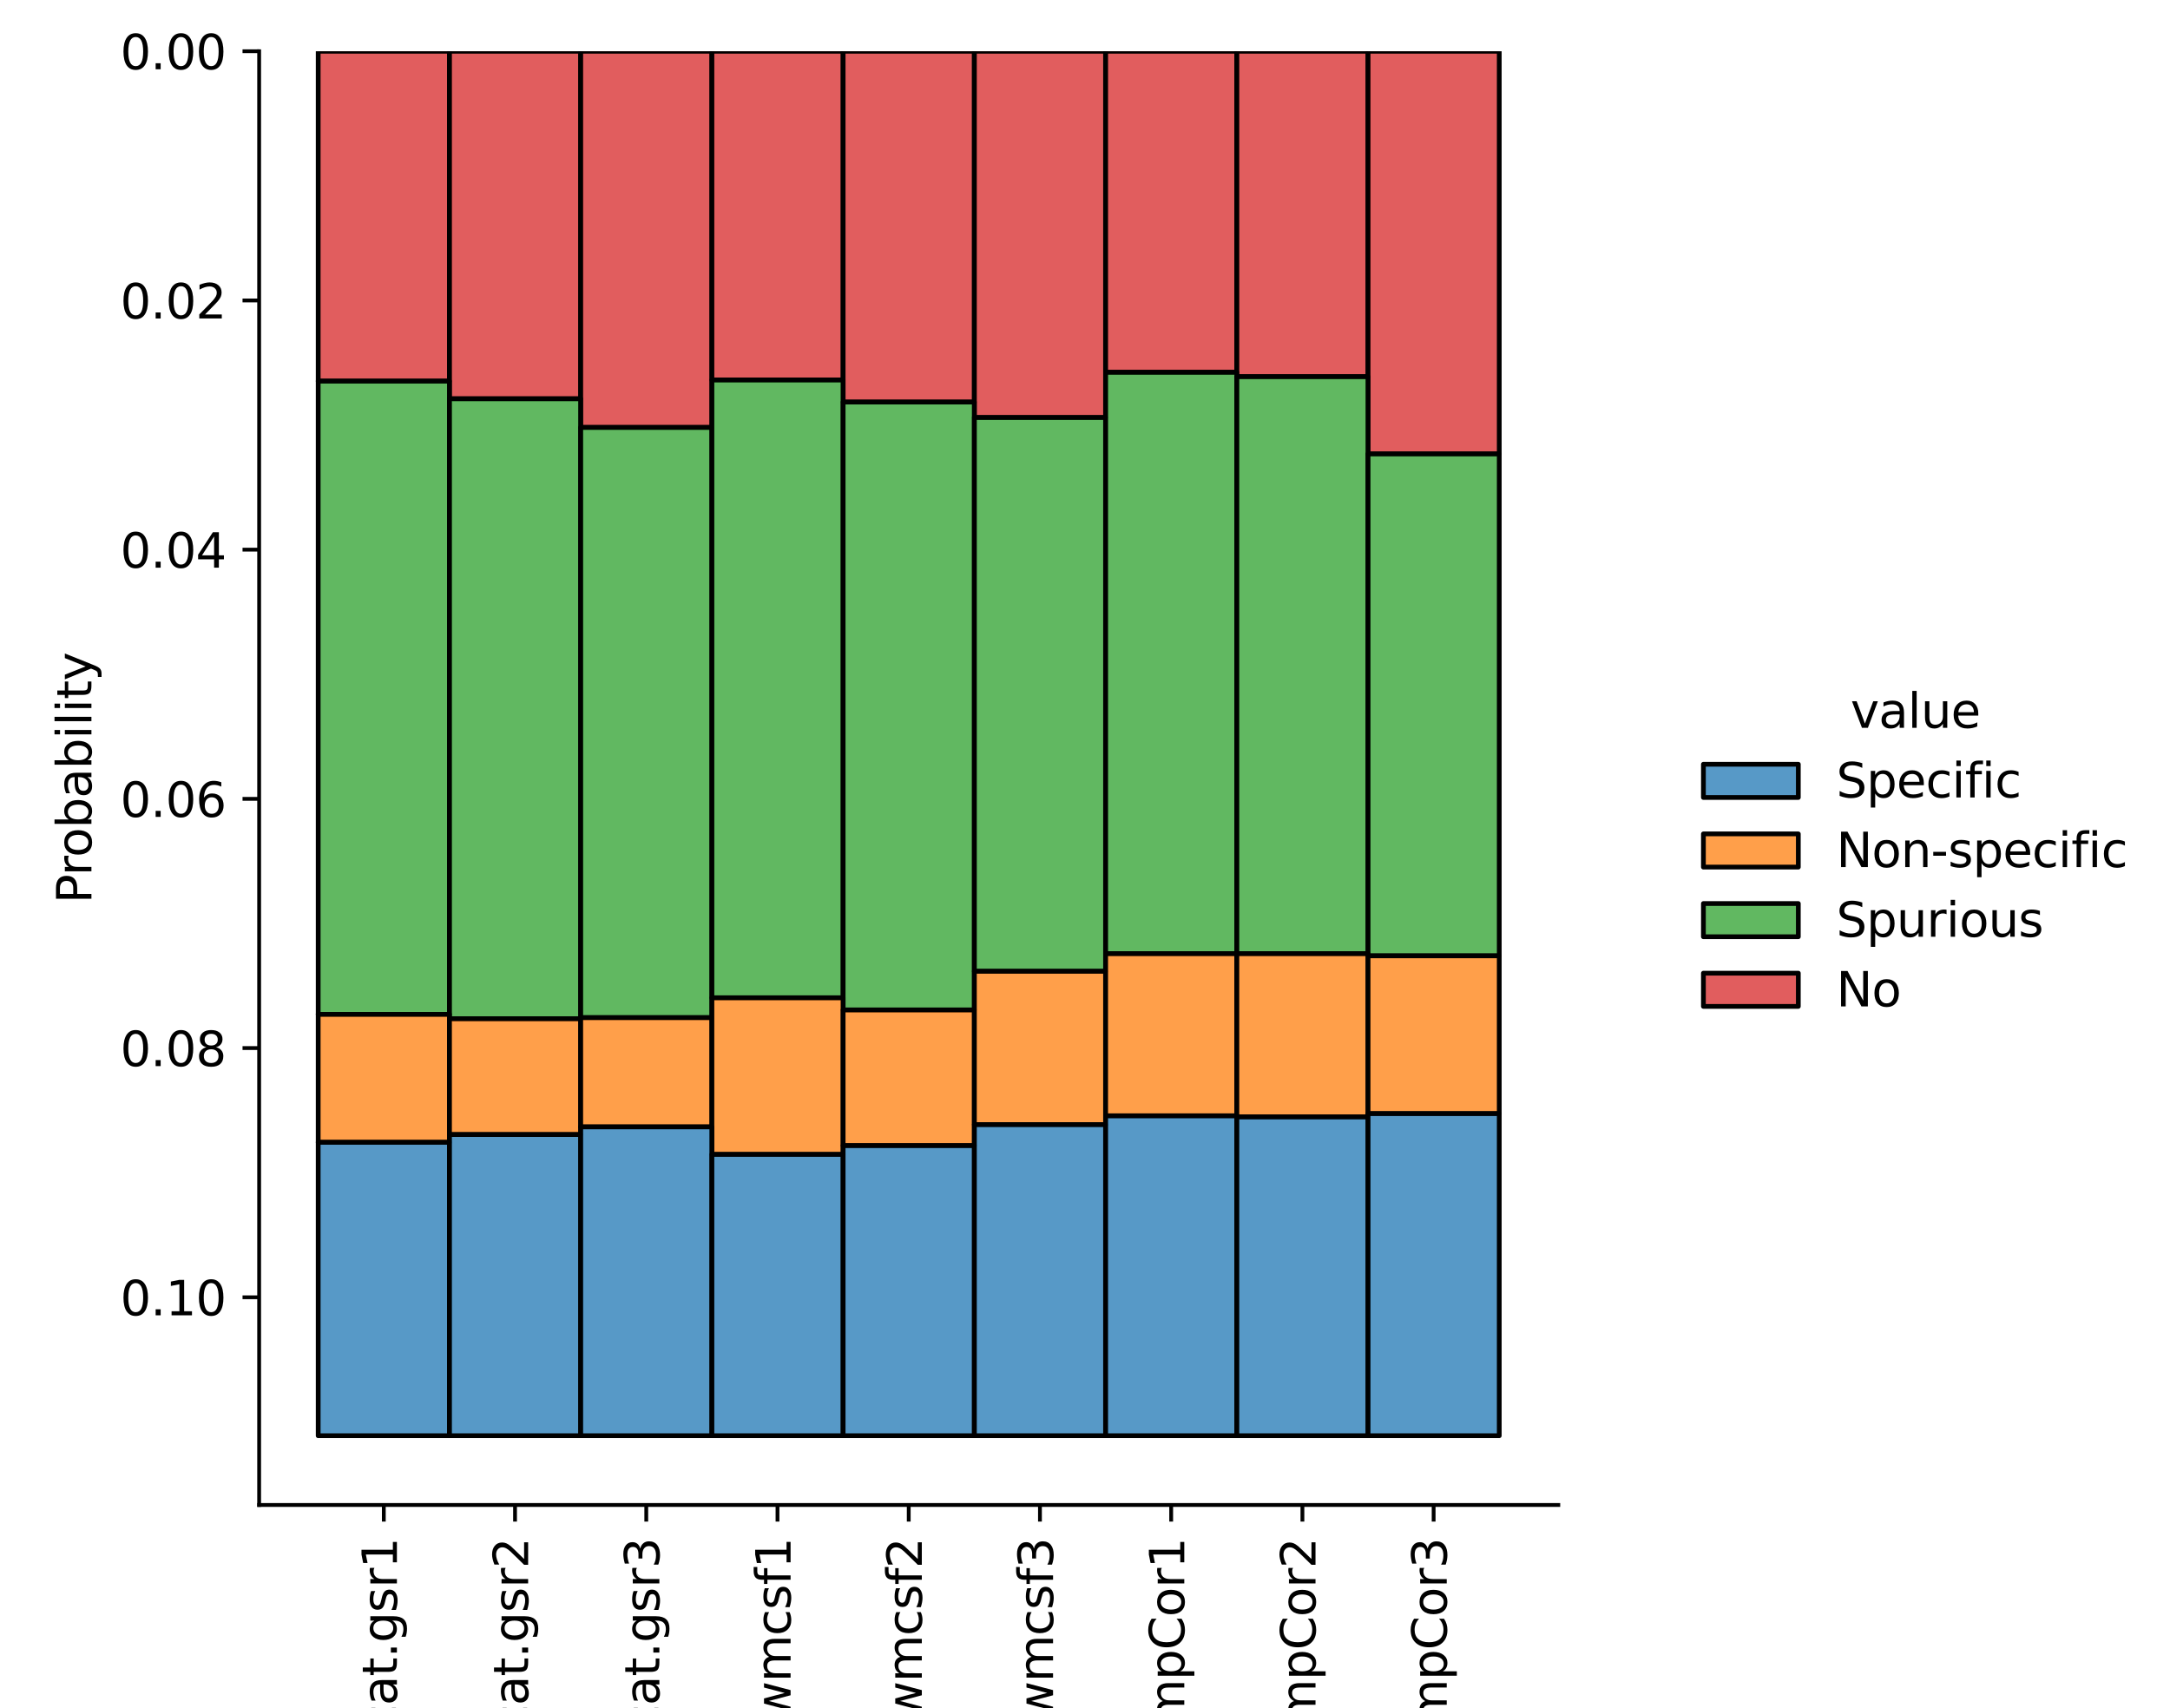<?xml version="1.0" encoding="utf-8" standalone="no"?>
<!DOCTYPE svg PUBLIC "-//W3C//DTD SVG 1.1//EN"
  "http://www.w3.org/Graphics/SVG/1.1/DTD/svg11.dtd">
<svg xmlns:xlink="http://www.w3.org/1999/xlink" width="457.312pt" height="360pt" viewBox="0 0 457.312 360" xmlns="http://www.w3.org/2000/svg" version="1.1">
 <defs>
  <style type="text/css">*{stroke-linejoin: round; stroke-linecap: butt}</style>
 </defs>
 <g id="figure_1">
  <g id="patch_1">
   <path d="M 0 360 
L 457.312 360 
L 457.312 0 
L 0 0 
z
" style="fill: #ffffff"/>
  </g>
  <g id="axes_1">
   <g id="patch_2">
    <path d="M 54.612 317.2 
L 328.402 317.2 
L 328.402 10.8 
L 54.612 10.8 
z
" style="fill: #ffffff"/>
   </g>
   <g id="patch_3">
    <path d="M 67.057 10.8 
L 94.713 10.8 
L 94.713 80.323 
L 67.057 80.323 
z
" clip-path="url(#pca7024edb1)" style="fill: #d62728; fill-opacity: 0.75; stroke: #000000; stroke-linejoin: miter"/>
   </g>
   <g id="patch_4">
    <path d="M 94.713 10.8 
L 122.369 10.8 
L 122.369 84.043 
L 94.713 84.043 
z
" clip-path="url(#pca7024edb1)" style="fill: #d62728; fill-opacity: 0.75; stroke: #000000; stroke-linejoin: miter"/>
   </g>
   <g id="patch_5">
    <path d="M 122.369 10.8 
L 150.024 10.8 
L 150.024 90.088 
L 122.369 90.088 
z
" clip-path="url(#pca7024edb1)" style="fill: #d62728; fill-opacity: 0.75; stroke: #000000; stroke-linejoin: miter"/>
   </g>
   <g id="patch_6">
    <path d="M 150.024 10.8 
L 177.68 10.8 
L 177.68 80.09 
L 150.024 80.09 
z
" clip-path="url(#pca7024edb1)" style="fill: #d62728; fill-opacity: 0.75; stroke: #000000; stroke-linejoin: miter"/>
   </g>
   <g id="patch_7">
    <path d="M 177.68 10.8 
L 205.335 10.8 
L 205.335 84.741 
L 177.68 84.741 
z
" clip-path="url(#pca7024edb1)" style="fill: #d62728; fill-opacity: 0.75; stroke: #000000; stroke-linejoin: miter"/>
   </g>
   <g id="patch_8">
    <path d="M 205.335 10.8 
L 232.991 10.8 
L 232.991 87.996 
L 205.335 87.996 
z
" clip-path="url(#pca7024edb1)" style="fill: #d62728; fill-opacity: 0.75; stroke: #000000; stroke-linejoin: miter"/>
   </g>
   <g id="patch_9">
    <path d="M 232.991 10.8 
L 260.646 10.8 
L 260.646 78.463 
L 232.991 78.463 
z
" clip-path="url(#pca7024edb1)" style="fill: #d62728; fill-opacity: 0.75; stroke: #000000; stroke-linejoin: miter"/>
   </g>
   <g id="patch_10">
    <path d="M 260.646 10.8 
L 288.302 10.8 
L 288.302 79.393 
L 260.646 79.393 
z
" clip-path="url(#pca7024edb1)" style="fill: #d62728; fill-opacity: 0.75; stroke: #000000; stroke-linejoin: miter"/>
   </g>
   <g id="patch_11">
    <path d="M 288.302 10.8 
L 315.957 10.8 
L 315.957 95.669 
L 288.302 95.669 
z
" clip-path="url(#pca7024edb1)" style="fill: #d62728; fill-opacity: 0.75; stroke: #000000; stroke-linejoin: miter"/>
   </g>
   <g id="patch_12">
    <path d="M 67.057 80.323 
L 94.713 80.323 
L 94.713 213.788 
L 67.057 213.788 
z
" clip-path="url(#pca7024edb1)" style="fill: #2ca02c; fill-opacity: 0.75; stroke: #000000; stroke-linejoin: miter"/>
   </g>
   <g id="patch_13">
    <path d="M 94.713 84.043 
L 122.369 84.043 
L 122.369 214.718 
L 94.713 214.718 
z
" clip-path="url(#pca7024edb1)" style="fill: #2ca02c; fill-opacity: 0.75; stroke: #000000; stroke-linejoin: miter"/>
   </g>
   <g id="patch_14">
    <path d="M 122.369 90.088 
L 150.024 90.088 
L 150.024 214.485 
L 122.369 214.485 
z
" clip-path="url(#pca7024edb1)" style="fill: #2ca02c; fill-opacity: 0.75; stroke: #000000; stroke-linejoin: miter"/>
   </g>
   <g id="patch_15">
    <path d="M 150.024 80.09 
L 177.68 80.09 
L 177.68 210.3 
L 150.024 210.3 
z
" clip-path="url(#pca7024edb1)" style="fill: #2ca02c; fill-opacity: 0.75; stroke: #000000; stroke-linejoin: miter"/>
   </g>
   <g id="patch_16">
    <path d="M 177.68 84.741 
L 205.335 84.741 
L 205.335 212.858 
L 177.68 212.858 
z
" clip-path="url(#pca7024edb1)" style="fill: #2ca02c; fill-opacity: 0.75; stroke: #000000; stroke-linejoin: miter"/>
   </g>
   <g id="patch_17">
    <path d="M 205.335 87.996 
L 232.991 87.996 
L 232.991 204.72 
L 205.335 204.72 
z
" clip-path="url(#pca7024edb1)" style="fill: #2ca02c; fill-opacity: 0.75; stroke: #000000; stroke-linejoin: miter"/>
   </g>
   <g id="patch_18">
    <path d="M 232.991 78.463 
L 260.646 78.463 
L 260.646 200.999 
L 232.991 200.999 
z
" clip-path="url(#pca7024edb1)" style="fill: #2ca02c; fill-opacity: 0.75; stroke: #000000; stroke-linejoin: miter"/>
   </g>
   <g id="patch_19">
    <path d="M 260.646 79.393 
L 288.302 79.393 
L 288.302 200.999 
L 260.646 200.999 
z
" clip-path="url(#pca7024edb1)" style="fill: #2ca02c; fill-opacity: 0.75; stroke: #000000; stroke-linejoin: miter"/>
   </g>
   <g id="patch_20">
    <path d="M 288.302 95.669 
L 315.957 95.669 
L 315.957 201.464 
L 288.302 201.464 
z
" clip-path="url(#pca7024edb1)" style="fill: #2ca02c; fill-opacity: 0.75; stroke: #000000; stroke-linejoin: miter"/>
   </g>
   <g id="patch_21">
    <path d="M 67.057 213.788 
L 94.713 213.788 
L 94.713 240.76 
L 67.057 240.76 
z
" clip-path="url(#pca7024edb1)" style="fill: #ff7f0e; fill-opacity: 0.75; stroke: #000000; stroke-linejoin: miter"/>
   </g>
   <g id="patch_22">
    <path d="M 94.713 214.718 
L 122.369 214.718 
L 122.369 239.132 
L 94.713 239.132 
z
" clip-path="url(#pca7024edb1)" style="fill: #ff7f0e; fill-opacity: 0.75; stroke: #000000; stroke-linejoin: miter"/>
   </g>
   <g id="patch_23">
    <path d="M 122.369 214.485 
L 150.024 214.485 
L 150.024 237.505 
L 122.369 237.505 
z
" clip-path="url(#pca7024edb1)" style="fill: #ff7f0e; fill-opacity: 0.75; stroke: #000000; stroke-linejoin: miter"/>
   </g>
   <g id="patch_24">
    <path d="M 150.024 210.3 
L 177.68 210.3 
L 177.68 243.318 
L 150.024 243.318 
z
" clip-path="url(#pca7024edb1)" style="fill: #ff7f0e; fill-opacity: 0.75; stroke: #000000; stroke-linejoin: miter"/>
   </g>
   <g id="patch_25">
    <path d="M 177.68 212.858 
L 205.335 212.858 
L 205.335 241.457 
L 177.68 241.457 
z
" clip-path="url(#pca7024edb1)" style="fill: #ff7f0e; fill-opacity: 0.75; stroke: #000000; stroke-linejoin: miter"/>
   </g>
   <g id="patch_26">
    <path d="M 205.335 204.72 
L 232.991 204.72 
L 232.991 237.04 
L 205.335 237.04 
z
" clip-path="url(#pca7024edb1)" style="fill: #ff7f0e; fill-opacity: 0.75; stroke: #000000; stroke-linejoin: miter"/>
   </g>
   <g id="patch_27">
    <path d="M 232.991 200.999 
L 260.646 200.999 
L 260.646 235.179 
L 232.991 235.179 
z
" clip-path="url(#pca7024edb1)" style="fill: #ff7f0e; fill-opacity: 0.75; stroke: #000000; stroke-linejoin: miter"/>
   </g>
   <g id="patch_28">
    <path d="M 260.646 200.999 
L 288.302 200.999 
L 288.302 235.412 
L 260.646 235.412 
z
" clip-path="url(#pca7024edb1)" style="fill: #ff7f0e; fill-opacity: 0.75; stroke: #000000; stroke-linejoin: miter"/>
   </g>
   <g id="patch_29">
    <path d="M 288.302 201.464 
L 315.957 201.464 
L 315.957 234.714 
L 288.302 234.714 
z
" clip-path="url(#pca7024edb1)" style="fill: #ff7f0e; fill-opacity: 0.75; stroke: #000000; stroke-linejoin: miter"/>
   </g>
   <g id="patch_30">
    <path d="M 67.057 240.76 
L 94.713 240.76 
L 94.713 302.61 
L 67.057 302.61 
z
" clip-path="url(#pca7024edb1)" style="fill: #1f77b4; fill-opacity: 0.75; stroke: #000000; stroke-linejoin: miter"/>
   </g>
   <g id="patch_31">
    <path d="M 94.713 239.132 
L 122.369 239.132 
L 122.369 302.61 
L 94.713 302.61 
z
" clip-path="url(#pca7024edb1)" style="fill: #1f77b4; fill-opacity: 0.75; stroke: #000000; stroke-linejoin: miter"/>
   </g>
   <g id="patch_32">
    <path d="M 122.369 237.505 
L 150.024 237.505 
L 150.024 302.61 
L 122.369 302.61 
z
" clip-path="url(#pca7024edb1)" style="fill: #1f77b4; fill-opacity: 0.75; stroke: #000000; stroke-linejoin: miter"/>
   </g>
   <g id="patch_33">
    <path d="M 150.024 243.318 
L 177.68 243.318 
L 177.68 302.61 
L 150.024 302.61 
z
" clip-path="url(#pca7024edb1)" style="fill: #1f77b4; fill-opacity: 0.75; stroke: #000000; stroke-linejoin: miter"/>
   </g>
   <g id="patch_34">
    <path d="M 177.68 241.457 
L 205.335 241.457 
L 205.335 302.61 
L 177.68 302.61 
z
" clip-path="url(#pca7024edb1)" style="fill: #1f77b4; fill-opacity: 0.75; stroke: #000000; stroke-linejoin: miter"/>
   </g>
   <g id="patch_35">
    <path d="M 205.335 237.04 
L 232.991 237.04 
L 232.991 302.61 
L 205.335 302.61 
z
" clip-path="url(#pca7024edb1)" style="fill: #1f77b4; fill-opacity: 0.75; stroke: #000000; stroke-linejoin: miter"/>
   </g>
   <g id="patch_36">
    <path d="M 232.991 235.179 
L 260.646 235.179 
L 260.646 302.61 
L 232.991 302.61 
z
" clip-path="url(#pca7024edb1)" style="fill: #1f77b4; fill-opacity: 0.75; stroke: #000000; stroke-linejoin: miter"/>
   </g>
   <g id="patch_37">
    <path d="M 260.646 235.412 
L 288.302 235.412 
L 288.302 302.61 
L 260.646 302.61 
z
" clip-path="url(#pca7024edb1)" style="fill: #1f77b4; fill-opacity: 0.75; stroke: #000000; stroke-linejoin: miter"/>
   </g>
   <g id="patch_38">
    <path d="M 288.302 234.714 
L 315.957 234.714 
L 315.957 302.61 
L 288.302 302.61 
z
" clip-path="url(#pca7024edb1)" style="fill: #1f77b4; fill-opacity: 0.75; stroke: #000000; stroke-linejoin: miter"/>
   </g>
   <g id="matplotlib.axis_1">
    <g id="xtick_1">
     <g id="line2d_1">
      <defs>
       <path id="m974ff487c7" d="M 0 0 
L 0 3.5 
" style="stroke: #000000; stroke-width: 0.8"/>
      </defs>
      <g>
       <use xlink:href="#m974ff487c7" x="80.885" y="317.2" style="stroke: #000000; stroke-width: 0.8"/>
      </g>
     </g>
     <g id="text_1">
      <!-- s1.cat.gsr1 -->
      <g transform="translate(83.645 379.706) rotate(-90) scale(0.1 -0.1)">
       <defs>
        <path id="DejaVuSans-73" d="M 2834 3397 
L 2834 2853 
Q 2591 2978 2328 3040 
Q 2066 3103 1784 3103 
Q 1356 3103 1142 2972 
Q 928 2841 928 2578 
Q 928 2378 1081 2264 
Q 1234 2150 1697 2047 
L 1894 2003 
Q 2506 1872 2764 1633 
Q 3022 1394 3022 966 
Q 3022 478 2636 193 
Q 2250 -91 1575 -91 
Q 1294 -91 989 -36 
Q 684 19 347 128 
L 347 722 
Q 666 556 975 473 
Q 1284 391 1588 391 
Q 1994 391 2212 530 
Q 2431 669 2431 922 
Q 2431 1156 2273 1281 
Q 2116 1406 1581 1522 
L 1381 1569 
Q 847 1681 609 1914 
Q 372 2147 372 2553 
Q 372 3047 722 3315 
Q 1072 3584 1716 3584 
Q 2034 3584 2315 3537 
Q 2597 3491 2834 3397 
z
" transform="scale(0.016)"/>
        <path id="DejaVuSans-31" d="M 794 531 
L 1825 531 
L 1825 4091 
L 703 3866 
L 703 4441 
L 1819 4666 
L 2450 4666 
L 2450 531 
L 3481 531 
L 3481 0 
L 794 0 
L 794 531 
z
" transform="scale(0.016)"/>
        <path id="DejaVuSans-2e" d="M 684 794 
L 1344 794 
L 1344 0 
L 684 0 
L 684 794 
z
" transform="scale(0.016)"/>
        <path id="DejaVuSans-63" d="M 3122 3366 
L 3122 2828 
Q 2878 2963 2633 3030 
Q 2388 3097 2138 3097 
Q 1578 3097 1268 2742 
Q 959 2388 959 1747 
Q 959 1106 1268 751 
Q 1578 397 2138 397 
Q 2388 397 2633 464 
Q 2878 531 3122 666 
L 3122 134 
Q 2881 22 2623 -34 
Q 2366 -91 2075 -91 
Q 1284 -91 818 406 
Q 353 903 353 1747 
Q 353 2603 823 3093 
Q 1294 3584 2113 3584 
Q 2378 3584 2631 3529 
Q 2884 3475 3122 3366 
z
" transform="scale(0.016)"/>
        <path id="DejaVuSans-61" d="M 2194 1759 
Q 1497 1759 1228 1600 
Q 959 1441 959 1056 
Q 959 750 1161 570 
Q 1363 391 1709 391 
Q 2188 391 2477 730 
Q 2766 1069 2766 1631 
L 2766 1759 
L 2194 1759 
z
M 3341 1997 
L 3341 0 
L 2766 0 
L 2766 531 
Q 2569 213 2275 61 
Q 1981 -91 1556 -91 
Q 1019 -91 701 211 
Q 384 513 384 1019 
Q 384 1609 779 1909 
Q 1175 2209 1959 2209 
L 2766 2209 
L 2766 2266 
Q 2766 2663 2505 2880 
Q 2244 3097 1772 3097 
Q 1472 3097 1187 3025 
Q 903 2953 641 2809 
L 641 3341 
Q 956 3463 1253 3523 
Q 1550 3584 1831 3584 
Q 2591 3584 2966 3190 
Q 3341 2797 3341 1997 
z
" transform="scale(0.016)"/>
        <path id="DejaVuSans-74" d="M 1172 4494 
L 1172 3500 
L 2356 3500 
L 2356 3053 
L 1172 3053 
L 1172 1153 
Q 1172 725 1289 603 
Q 1406 481 1766 481 
L 2356 481 
L 2356 0 
L 1766 0 
Q 1100 0 847 248 
Q 594 497 594 1153 
L 594 3053 
L 172 3053 
L 172 3500 
L 594 3500 
L 594 4494 
L 1172 4494 
z
" transform="scale(0.016)"/>
        <path id="DejaVuSans-67" d="M 2906 1791 
Q 2906 2416 2648 2759 
Q 2391 3103 1925 3103 
Q 1463 3103 1205 2759 
Q 947 2416 947 1791 
Q 947 1169 1205 825 
Q 1463 481 1925 481 
Q 2391 481 2648 825 
Q 2906 1169 2906 1791 
z
M 3481 434 
Q 3481 -459 3084 -895 
Q 2688 -1331 1869 -1331 
Q 1566 -1331 1297 -1286 
Q 1028 -1241 775 -1147 
L 775 -588 
Q 1028 -725 1275 -790 
Q 1522 -856 1778 -856 
Q 2344 -856 2625 -561 
Q 2906 -266 2906 331 
L 2906 616 
Q 2728 306 2450 153 
Q 2172 0 1784 0 
Q 1141 0 747 490 
Q 353 981 353 1791 
Q 353 2603 747 3093 
Q 1141 3584 1784 3584 
Q 2172 3584 2450 3431 
Q 2728 3278 2906 2969 
L 2906 3500 
L 3481 3500 
L 3481 434 
z
" transform="scale(0.016)"/>
        <path id="DejaVuSans-72" d="M 2631 2963 
Q 2534 3019 2420 3045 
Q 2306 3072 2169 3072 
Q 1681 3072 1420 2755 
Q 1159 2438 1159 1844 
L 1159 0 
L 581 0 
L 581 3500 
L 1159 3500 
L 1159 2956 
Q 1341 3275 1631 3429 
Q 1922 3584 2338 3584 
Q 2397 3584 2469 3576 
Q 2541 3569 2628 3553 
L 2631 2963 
z
" transform="scale(0.016)"/>
       </defs>
       <use xlink:href="#DejaVuSans-73"/>
       <use xlink:href="#DejaVuSans-31" transform="translate(52.1 0)"/>
       <use xlink:href="#DejaVuSans-2e" transform="translate(115.723 0)"/>
       <use xlink:href="#DejaVuSans-63" transform="translate(147.51 0)"/>
       <use xlink:href="#DejaVuSans-61" transform="translate(202.49 0)"/>
       <use xlink:href="#DejaVuSans-74" transform="translate(263.77 0)"/>
       <use xlink:href="#DejaVuSans-2e" transform="translate(302.979 0)"/>
       <use xlink:href="#DejaVuSans-67" transform="translate(334.766 0)"/>
       <use xlink:href="#DejaVuSans-73" transform="translate(398.242 0)"/>
       <use xlink:href="#DejaVuSans-72" transform="translate(450.342 0)"/>
       <use xlink:href="#DejaVuSans-31" transform="translate(491.455 0)"/>
      </g>
     </g>
    </g>
    <g id="xtick_2">
     <g id="line2d_2">
      <g>
       <use xlink:href="#m974ff487c7" x="108.541" y="317.2" style="stroke: #000000; stroke-width: 0.8"/>
      </g>
     </g>
     <g id="text_2">
      <!-- s1.cat.gsr2 -->
      <g transform="translate(111.3 379.706) rotate(-90) scale(0.1 -0.1)">
       <defs>
        <path id="DejaVuSans-32" d="M 1228 531 
L 3431 531 
L 3431 0 
L 469 0 
L 469 531 
Q 828 903 1448 1529 
Q 2069 2156 2228 2338 
Q 2531 2678 2651 2914 
Q 2772 3150 2772 3378 
Q 2772 3750 2511 3984 
Q 2250 4219 1831 4219 
Q 1534 4219 1204 4116 
Q 875 4013 500 3803 
L 500 4441 
Q 881 4594 1212 4672 
Q 1544 4750 1819 4750 
Q 2544 4750 2975 4387 
Q 3406 4025 3406 3419 
Q 3406 3131 3298 2873 
Q 3191 2616 2906 2266 
Q 2828 2175 2409 1742 
Q 1991 1309 1228 531 
z
" transform="scale(0.016)"/>
       </defs>
       <use xlink:href="#DejaVuSans-73"/>
       <use xlink:href="#DejaVuSans-31" transform="translate(52.1 0)"/>
       <use xlink:href="#DejaVuSans-2e" transform="translate(115.723 0)"/>
       <use xlink:href="#DejaVuSans-63" transform="translate(147.51 0)"/>
       <use xlink:href="#DejaVuSans-61" transform="translate(202.49 0)"/>
       <use xlink:href="#DejaVuSans-74" transform="translate(263.77 0)"/>
       <use xlink:href="#DejaVuSans-2e" transform="translate(302.979 0)"/>
       <use xlink:href="#DejaVuSans-67" transform="translate(334.766 0)"/>
       <use xlink:href="#DejaVuSans-73" transform="translate(398.242 0)"/>
       <use xlink:href="#DejaVuSans-72" transform="translate(450.342 0)"/>
       <use xlink:href="#DejaVuSans-32" transform="translate(491.455 0)"/>
      </g>
     </g>
    </g>
    <g id="xtick_3">
     <g id="line2d_3">
      <g>
       <use xlink:href="#m974ff487c7" x="136.196" y="317.2" style="stroke: #000000; stroke-width: 0.8"/>
      </g>
     </g>
     <g id="text_3">
      <!-- s1.cat.gsr3 -->
      <g transform="translate(138.956 379.706) rotate(-90) scale(0.1 -0.1)">
       <defs>
        <path id="DejaVuSans-33" d="M 2597 2516 
Q 3050 2419 3304 2112 
Q 3559 1806 3559 1356 
Q 3559 666 3084 287 
Q 2609 -91 1734 -91 
Q 1441 -91 1130 -33 
Q 819 25 488 141 
L 488 750 
Q 750 597 1062 519 
Q 1375 441 1716 441 
Q 2309 441 2620 675 
Q 2931 909 2931 1356 
Q 2931 1769 2642 2001 
Q 2353 2234 1838 2234 
L 1294 2234 
L 1294 2753 
L 1863 2753 
Q 2328 2753 2575 2939 
Q 2822 3125 2822 3475 
Q 2822 3834 2567 4026 
Q 2313 4219 1838 4219 
Q 1578 4219 1281 4162 
Q 984 4106 628 3988 
L 628 4550 
Q 988 4650 1302 4700 
Q 1616 4750 1894 4750 
Q 2613 4750 3031 4423 
Q 3450 4097 3450 3541 
Q 3450 3153 3228 2886 
Q 3006 2619 2597 2516 
z
" transform="scale(0.016)"/>
       </defs>
       <use xlink:href="#DejaVuSans-73"/>
       <use xlink:href="#DejaVuSans-31" transform="translate(52.1 0)"/>
       <use xlink:href="#DejaVuSans-2e" transform="translate(115.723 0)"/>
       <use xlink:href="#DejaVuSans-63" transform="translate(147.51 0)"/>
       <use xlink:href="#DejaVuSans-61" transform="translate(202.49 0)"/>
       <use xlink:href="#DejaVuSans-74" transform="translate(263.77 0)"/>
       <use xlink:href="#DejaVuSans-2e" transform="translate(302.979 0)"/>
       <use xlink:href="#DejaVuSans-67" transform="translate(334.766 0)"/>
       <use xlink:href="#DejaVuSans-73" transform="translate(398.242 0)"/>
       <use xlink:href="#DejaVuSans-72" transform="translate(450.342 0)"/>
       <use xlink:href="#DejaVuSans-33" transform="translate(491.455 0)"/>
      </g>
     </g>
    </g>
    <g id="xtick_4">
     <g id="line2d_4">
      <g>
       <use xlink:href="#m974ff487c7" x="163.852" y="317.2" style="stroke: #000000; stroke-width: 0.8"/>
      </g>
     </g>
     <g id="text_4">
      <!-- s1.cat.wmcsf1 -->
      <g transform="translate(166.611 396.184) rotate(-90) scale(0.1 -0.1)">
       <defs>
        <path id="DejaVuSans-77" d="M 269 3500 
L 844 3500 
L 1563 769 
L 2278 3500 
L 2956 3500 
L 3675 769 
L 4391 3500 
L 4966 3500 
L 4050 0 
L 3372 0 
L 2619 2869 
L 1863 0 
L 1184 0 
L 269 3500 
z
" transform="scale(0.016)"/>
        <path id="DejaVuSans-6d" d="M 3328 2828 
Q 3544 3216 3844 3400 
Q 4144 3584 4550 3584 
Q 5097 3584 5394 3201 
Q 5691 2819 5691 2113 
L 5691 0 
L 5113 0 
L 5113 2094 
Q 5113 2597 4934 2840 
Q 4756 3084 4391 3084 
Q 3944 3084 3684 2787 
Q 3425 2491 3425 1978 
L 3425 0 
L 2847 0 
L 2847 2094 
Q 2847 2600 2669 2842 
Q 2491 3084 2119 3084 
Q 1678 3084 1418 2786 
Q 1159 2488 1159 1978 
L 1159 0 
L 581 0 
L 581 3500 
L 1159 3500 
L 1159 2956 
Q 1356 3278 1631 3431 
Q 1906 3584 2284 3584 
Q 2666 3584 2933 3390 
Q 3200 3197 3328 2828 
z
" transform="scale(0.016)"/>
        <path id="DejaVuSans-66" d="M 2375 4863 
L 2375 4384 
L 1825 4384 
Q 1516 4384 1395 4259 
Q 1275 4134 1275 3809 
L 1275 3500 
L 2222 3500 
L 2222 3053 
L 1275 3053 
L 1275 0 
L 697 0 
L 697 3053 
L 147 3053 
L 147 3500 
L 697 3500 
L 697 3744 
Q 697 4328 969 4595 
Q 1241 4863 1831 4863 
L 2375 4863 
z
" transform="scale(0.016)"/>
       </defs>
       <use xlink:href="#DejaVuSans-73"/>
       <use xlink:href="#DejaVuSans-31" transform="translate(52.1 0)"/>
       <use xlink:href="#DejaVuSans-2e" transform="translate(115.723 0)"/>
       <use xlink:href="#DejaVuSans-63" transform="translate(147.51 0)"/>
       <use xlink:href="#DejaVuSans-61" transform="translate(202.49 0)"/>
       <use xlink:href="#DejaVuSans-74" transform="translate(263.77 0)"/>
       <use xlink:href="#DejaVuSans-2e" transform="translate(302.979 0)"/>
       <use xlink:href="#DejaVuSans-77" transform="translate(334.766 0)"/>
       <use xlink:href="#DejaVuSans-6d" transform="translate(416.553 0)"/>
       <use xlink:href="#DejaVuSans-63" transform="translate(513.965 0)"/>
       <use xlink:href="#DejaVuSans-73" transform="translate(568.945 0)"/>
       <use xlink:href="#DejaVuSans-66" transform="translate(621.045 0)"/>
       <use xlink:href="#DejaVuSans-31" transform="translate(656.25 0)"/>
      </g>
     </g>
    </g>
    <g id="xtick_5">
     <g id="line2d_5">
      <g>
       <use xlink:href="#m974ff487c7" x="191.507" y="317.2" style="stroke: #000000; stroke-width: 0.8"/>
      </g>
     </g>
     <g id="text_5">
      <!-- s1.cat.wmcsf2 -->
      <g transform="translate(194.267 396.184) rotate(-90) scale(0.1 -0.1)">
       <use xlink:href="#DejaVuSans-73"/>
       <use xlink:href="#DejaVuSans-31" transform="translate(52.1 0)"/>
       <use xlink:href="#DejaVuSans-2e" transform="translate(115.723 0)"/>
       <use xlink:href="#DejaVuSans-63" transform="translate(147.51 0)"/>
       <use xlink:href="#DejaVuSans-61" transform="translate(202.49 0)"/>
       <use xlink:href="#DejaVuSans-74" transform="translate(263.77 0)"/>
       <use xlink:href="#DejaVuSans-2e" transform="translate(302.979 0)"/>
       <use xlink:href="#DejaVuSans-77" transform="translate(334.766 0)"/>
       <use xlink:href="#DejaVuSans-6d" transform="translate(416.553 0)"/>
       <use xlink:href="#DejaVuSans-63" transform="translate(513.965 0)"/>
       <use xlink:href="#DejaVuSans-73" transform="translate(568.945 0)"/>
       <use xlink:href="#DejaVuSans-66" transform="translate(621.045 0)"/>
       <use xlink:href="#DejaVuSans-32" transform="translate(656.25 0)"/>
      </g>
     </g>
    </g>
    <g id="xtick_6">
     <g id="line2d_6">
      <g>
       <use xlink:href="#m974ff487c7" x="219.163" y="317.2" style="stroke: #000000; stroke-width: 0.8"/>
      </g>
     </g>
     <g id="text_6">
      <!-- s1.cat.wmcsf3 -->
      <g transform="translate(221.922 396.184) rotate(-90) scale(0.1 -0.1)">
       <use xlink:href="#DejaVuSans-73"/>
       <use xlink:href="#DejaVuSans-31" transform="translate(52.1 0)"/>
       <use xlink:href="#DejaVuSans-2e" transform="translate(115.723 0)"/>
       <use xlink:href="#DejaVuSans-63" transform="translate(147.51 0)"/>
       <use xlink:href="#DejaVuSans-61" transform="translate(202.49 0)"/>
       <use xlink:href="#DejaVuSans-74" transform="translate(263.77 0)"/>
       <use xlink:href="#DejaVuSans-2e" transform="translate(302.979 0)"/>
       <use xlink:href="#DejaVuSans-77" transform="translate(334.766 0)"/>
       <use xlink:href="#DejaVuSans-6d" transform="translate(416.553 0)"/>
       <use xlink:href="#DejaVuSans-63" transform="translate(513.965 0)"/>
       <use xlink:href="#DejaVuSans-73" transform="translate(568.945 0)"/>
       <use xlink:href="#DejaVuSans-66" transform="translate(621.045 0)"/>
       <use xlink:href="#DejaVuSans-33" transform="translate(656.25 0)"/>
      </g>
     </g>
    </g>
    <g id="xtick_7">
     <g id="line2d_7">
      <g>
       <use xlink:href="#m974ff487c7" x="246.818" y="317.2" style="stroke: #000000; stroke-width: 0.8"/>
      </g>
     </g>
     <g id="text_7">
      <!-- s1.cat.aCompCor1 -->
      <g transform="translate(249.578 416.569) rotate(-90) scale(0.1 -0.1)">
       <defs>
        <path id="DejaVuSans-43" d="M 4122 4306 
L 4122 3641 
Q 3803 3938 3442 4084 
Q 3081 4231 2675 4231 
Q 1875 4231 1450 3742 
Q 1025 3253 1025 2328 
Q 1025 1406 1450 917 
Q 1875 428 2675 428 
Q 3081 428 3442 575 
Q 3803 722 4122 1019 
L 4122 359 
Q 3791 134 3420 21 
Q 3050 -91 2638 -91 
Q 1578 -91 968 557 
Q 359 1206 359 2328 
Q 359 3453 968 4101 
Q 1578 4750 2638 4750 
Q 3056 4750 3426 4639 
Q 3797 4528 4122 4306 
z
" transform="scale(0.016)"/>
        <path id="DejaVuSans-6f" d="M 1959 3097 
Q 1497 3097 1228 2736 
Q 959 2375 959 1747 
Q 959 1119 1226 758 
Q 1494 397 1959 397 
Q 2419 397 2687 759 
Q 2956 1122 2956 1747 
Q 2956 2369 2687 2733 
Q 2419 3097 1959 3097 
z
M 1959 3584 
Q 2709 3584 3137 3096 
Q 3566 2609 3566 1747 
Q 3566 888 3137 398 
Q 2709 -91 1959 -91 
Q 1206 -91 779 398 
Q 353 888 353 1747 
Q 353 2609 779 3096 
Q 1206 3584 1959 3584 
z
" transform="scale(0.016)"/>
        <path id="DejaVuSans-70" d="M 1159 525 
L 1159 -1331 
L 581 -1331 
L 581 3500 
L 1159 3500 
L 1159 2969 
Q 1341 3281 1617 3432 
Q 1894 3584 2278 3584 
Q 2916 3584 3314 3078 
Q 3713 2572 3713 1747 
Q 3713 922 3314 415 
Q 2916 -91 2278 -91 
Q 1894 -91 1617 61 
Q 1341 213 1159 525 
z
M 3116 1747 
Q 3116 2381 2855 2742 
Q 2594 3103 2138 3103 
Q 1681 3103 1420 2742 
Q 1159 2381 1159 1747 
Q 1159 1113 1420 752 
Q 1681 391 2138 391 
Q 2594 391 2855 752 
Q 3116 1113 3116 1747 
z
" transform="scale(0.016)"/>
       </defs>
       <use xlink:href="#DejaVuSans-73"/>
       <use xlink:href="#DejaVuSans-31" transform="translate(52.1 0)"/>
       <use xlink:href="#DejaVuSans-2e" transform="translate(115.723 0)"/>
       <use xlink:href="#DejaVuSans-63" transform="translate(147.51 0)"/>
       <use xlink:href="#DejaVuSans-61" transform="translate(202.49 0)"/>
       <use xlink:href="#DejaVuSans-74" transform="translate(263.77 0)"/>
       <use xlink:href="#DejaVuSans-2e" transform="translate(302.979 0)"/>
       <use xlink:href="#DejaVuSans-61" transform="translate(334.766 0)"/>
       <use xlink:href="#DejaVuSans-43" transform="translate(396.045 0)"/>
       <use xlink:href="#DejaVuSans-6f" transform="translate(465.869 0)"/>
       <use xlink:href="#DejaVuSans-6d" transform="translate(527.051 0)"/>
       <use xlink:href="#DejaVuSans-70" transform="translate(624.463 0)"/>
       <use xlink:href="#DejaVuSans-43" transform="translate(687.939 0)"/>
       <use xlink:href="#DejaVuSans-6f" transform="translate(757.764 0)"/>
       <use xlink:href="#DejaVuSans-72" transform="translate(818.945 0)"/>
       <use xlink:href="#DejaVuSans-31" transform="translate(860.059 0)"/>
      </g>
     </g>
    </g>
    <g id="xtick_8">
     <g id="line2d_8">
      <g>
       <use xlink:href="#m974ff487c7" x="274.474" y="317.2" style="stroke: #000000; stroke-width: 0.8"/>
      </g>
     </g>
     <g id="text_8">
      <!-- s1.cat.aCompCor2 -->
      <g transform="translate(277.233 416.569) rotate(-90) scale(0.1 -0.1)">
       <use xlink:href="#DejaVuSans-73"/>
       <use xlink:href="#DejaVuSans-31" transform="translate(52.1 0)"/>
       <use xlink:href="#DejaVuSans-2e" transform="translate(115.723 0)"/>
       <use xlink:href="#DejaVuSans-63" transform="translate(147.51 0)"/>
       <use xlink:href="#DejaVuSans-61" transform="translate(202.49 0)"/>
       <use xlink:href="#DejaVuSans-74" transform="translate(263.77 0)"/>
       <use xlink:href="#DejaVuSans-2e" transform="translate(302.979 0)"/>
       <use xlink:href="#DejaVuSans-61" transform="translate(334.766 0)"/>
       <use xlink:href="#DejaVuSans-43" transform="translate(396.045 0)"/>
       <use xlink:href="#DejaVuSans-6f" transform="translate(465.869 0)"/>
       <use xlink:href="#DejaVuSans-6d" transform="translate(527.051 0)"/>
       <use xlink:href="#DejaVuSans-70" transform="translate(624.463 0)"/>
       <use xlink:href="#DejaVuSans-43" transform="translate(687.939 0)"/>
       <use xlink:href="#DejaVuSans-6f" transform="translate(757.764 0)"/>
       <use xlink:href="#DejaVuSans-72" transform="translate(818.945 0)"/>
       <use xlink:href="#DejaVuSans-32" transform="translate(860.059 0)"/>
      </g>
     </g>
    </g>
    <g id="xtick_9">
     <g id="line2d_9">
      <g>
       <use xlink:href="#m974ff487c7" x="302.129" y="317.2" style="stroke: #000000; stroke-width: 0.8"/>
      </g>
     </g>
     <g id="text_9">
      <!-- s1.cat.aCompCor3 -->
      <g transform="translate(304.889 416.569) rotate(-90) scale(0.1 -0.1)">
       <use xlink:href="#DejaVuSans-73"/>
       <use xlink:href="#DejaVuSans-31" transform="translate(52.1 0)"/>
       <use xlink:href="#DejaVuSans-2e" transform="translate(115.723 0)"/>
       <use xlink:href="#DejaVuSans-63" transform="translate(147.51 0)"/>
       <use xlink:href="#DejaVuSans-61" transform="translate(202.49 0)"/>
       <use xlink:href="#DejaVuSans-74" transform="translate(263.77 0)"/>
       <use xlink:href="#DejaVuSans-2e" transform="translate(302.979 0)"/>
       <use xlink:href="#DejaVuSans-61" transform="translate(334.766 0)"/>
       <use xlink:href="#DejaVuSans-43" transform="translate(396.045 0)"/>
       <use xlink:href="#DejaVuSans-6f" transform="translate(465.869 0)"/>
       <use xlink:href="#DejaVuSans-6d" transform="translate(527.051 0)"/>
       <use xlink:href="#DejaVuSans-70" transform="translate(624.463 0)"/>
       <use xlink:href="#DejaVuSans-43" transform="translate(687.939 0)"/>
       <use xlink:href="#DejaVuSans-6f" transform="translate(757.764 0)"/>
       <use xlink:href="#DejaVuSans-72" transform="translate(818.945 0)"/>
       <use xlink:href="#DejaVuSans-33" transform="translate(860.059 0)"/>
      </g>
     </g>
    </g>
    <g id="text_10">
     <!-- variable -->
     <g transform="translate(171.335 428.167) scale(0.1 -0.1)">
      <defs>
       <path id="DejaVuSans-76" d="M 191 3500 
L 800 3500 
L 1894 563 
L 2988 3500 
L 3597 3500 
L 2284 0 
L 1503 0 
L 191 3500 
z
" transform="scale(0.016)"/>
       <path id="DejaVuSans-69" d="M 603 3500 
L 1178 3500 
L 1178 0 
L 603 0 
L 603 3500 
z
M 603 4863 
L 1178 4863 
L 1178 4134 
L 603 4134 
L 603 4863 
z
" transform="scale(0.016)"/>
       <path id="DejaVuSans-62" d="M 3116 1747 
Q 3116 2381 2855 2742 
Q 2594 3103 2138 3103 
Q 1681 3103 1420 2742 
Q 1159 2381 1159 1747 
Q 1159 1113 1420 752 
Q 1681 391 2138 391 
Q 2594 391 2855 752 
Q 3116 1113 3116 1747 
z
M 1159 2969 
Q 1341 3281 1617 3432 
Q 1894 3584 2278 3584 
Q 2916 3584 3314 3078 
Q 3713 2572 3713 1747 
Q 3713 922 3314 415 
Q 2916 -91 2278 -91 
Q 1894 -91 1617 61 
Q 1341 213 1159 525 
L 1159 0 
L 581 0 
L 581 4863 
L 1159 4863 
L 1159 2969 
z
" transform="scale(0.016)"/>
       <path id="DejaVuSans-6c" d="M 603 4863 
L 1178 4863 
L 1178 0 
L 603 0 
L 603 4863 
z
" transform="scale(0.016)"/>
       <path id="DejaVuSans-65" d="M 3597 1894 
L 3597 1613 
L 953 1613 
Q 991 1019 1311 708 
Q 1631 397 2203 397 
Q 2534 397 2845 478 
Q 3156 559 3463 722 
L 3463 178 
Q 3153 47 2828 -22 
Q 2503 -91 2169 -91 
Q 1331 -91 842 396 
Q 353 884 353 1716 
Q 353 2575 817 3079 
Q 1281 3584 2069 3584 
Q 2775 3584 3186 3129 
Q 3597 2675 3597 1894 
z
M 3022 2063 
Q 3016 2534 2758 2815 
Q 2500 3097 2075 3097 
Q 1594 3097 1305 2825 
Q 1016 2553 972 2059 
L 3022 2063 
z
" transform="scale(0.016)"/>
      </defs>
      <use xlink:href="#DejaVuSans-76"/>
      <use xlink:href="#DejaVuSans-61" transform="translate(59.18 0)"/>
      <use xlink:href="#DejaVuSans-72" transform="translate(120.459 0)"/>
      <use xlink:href="#DejaVuSans-69" transform="translate(161.572 0)"/>
      <use xlink:href="#DejaVuSans-61" transform="translate(189.355 0)"/>
      <use xlink:href="#DejaVuSans-62" transform="translate(250.635 0)"/>
      <use xlink:href="#DejaVuSans-6c" transform="translate(314.111 0)"/>
      <use xlink:href="#DejaVuSans-65" transform="translate(341.895 0)"/>
     </g>
    </g>
   </g>
   <g id="matplotlib.axis_2">
    <g id="ytick_1">
     <g id="line2d_10">
      <defs>
       <path id="m69ea1b579b" d="M 0 0 
L -3.5 0 
" style="stroke: #000000; stroke-width: 0.8"/>
      </defs>
      <g>
       <use xlink:href="#m69ea1b579b" x="54.612" y="10.8" style="stroke: #000000; stroke-width: 0.8"/>
      </g>
     </g>
     <g id="text_11">
      <!-- 0.00 -->
      <g transform="translate(25.347 14.599) scale(0.1 -0.1)">
       <defs>
        <path id="DejaVuSans-30" d="M 2034 4250 
Q 1547 4250 1301 3770 
Q 1056 3291 1056 2328 
Q 1056 1369 1301 889 
Q 1547 409 2034 409 
Q 2525 409 2770 889 
Q 3016 1369 3016 2328 
Q 3016 3291 2770 3770 
Q 2525 4250 2034 4250 
z
M 2034 4750 
Q 2819 4750 3233 4129 
Q 3647 3509 3647 2328 
Q 3647 1150 3233 529 
Q 2819 -91 2034 -91 
Q 1250 -91 836 529 
Q 422 1150 422 2328 
Q 422 3509 836 4129 
Q 1250 4750 2034 4750 
z
" transform="scale(0.016)"/>
       </defs>
       <use xlink:href="#DejaVuSans-30"/>
       <use xlink:href="#DejaVuSans-2e" transform="translate(63.623 0)"/>
       <use xlink:href="#DejaVuSans-30" transform="translate(95.41 0)"/>
       <use xlink:href="#DejaVuSans-30" transform="translate(159.033 0)"/>
      </g>
     </g>
    </g>
    <g id="ytick_2">
     <g id="line2d_11">
      <g>
       <use xlink:href="#m69ea1b579b" x="54.612" y="63.326" style="stroke: #000000; stroke-width: 0.8"/>
      </g>
     </g>
     <g id="text_12">
      <!-- 0.02 -->
      <g transform="translate(25.347 67.125) scale(0.1 -0.1)">
       <use xlink:href="#DejaVuSans-30"/>
       <use xlink:href="#DejaVuSans-2e" transform="translate(63.623 0)"/>
       <use xlink:href="#DejaVuSans-30" transform="translate(95.41 0)"/>
       <use xlink:href="#DejaVuSans-32" transform="translate(159.033 0)"/>
      </g>
     </g>
    </g>
    <g id="ytick_3">
     <g id="line2d_12">
      <g>
       <use xlink:href="#m69ea1b579b" x="54.612" y="115.851" style="stroke: #000000; stroke-width: 0.8"/>
      </g>
     </g>
     <g id="text_13">
      <!-- 0.04 -->
      <g transform="translate(25.347 119.651) scale(0.1 -0.1)">
       <defs>
        <path id="DejaVuSans-34" d="M 2419 4116 
L 825 1625 
L 2419 1625 
L 2419 4116 
z
M 2253 4666 
L 3047 4666 
L 3047 1625 
L 3713 1625 
L 3713 1100 
L 3047 1100 
L 3047 0 
L 2419 0 
L 2419 1100 
L 313 1100 
L 313 1709 
L 2253 4666 
z
" transform="scale(0.016)"/>
       </defs>
       <use xlink:href="#DejaVuSans-30"/>
       <use xlink:href="#DejaVuSans-2e" transform="translate(63.623 0)"/>
       <use xlink:href="#DejaVuSans-30" transform="translate(95.41 0)"/>
       <use xlink:href="#DejaVuSans-34" transform="translate(159.033 0)"/>
      </g>
     </g>
    </g>
    <g id="ytick_4">
     <g id="line2d_13">
      <g>
       <use xlink:href="#m69ea1b579b" x="54.612" y="168.377" style="stroke: #000000; stroke-width: 0.8"/>
      </g>
     </g>
     <g id="text_14">
      <!-- 0.06 -->
      <g transform="translate(25.347 172.176) scale(0.1 -0.1)">
       <defs>
        <path id="DejaVuSans-36" d="M 2113 2584 
Q 1688 2584 1439 2293 
Q 1191 2003 1191 1497 
Q 1191 994 1439 701 
Q 1688 409 2113 409 
Q 2538 409 2786 701 
Q 3034 994 3034 1497 
Q 3034 2003 2786 2293 
Q 2538 2584 2113 2584 
z
M 3366 4563 
L 3366 3988 
Q 3128 4100 2886 4159 
Q 2644 4219 2406 4219 
Q 1781 4219 1451 3797 
Q 1122 3375 1075 2522 
Q 1259 2794 1537 2939 
Q 1816 3084 2150 3084 
Q 2853 3084 3261 2657 
Q 3669 2231 3669 1497 
Q 3669 778 3244 343 
Q 2819 -91 2113 -91 
Q 1303 -91 875 529 
Q 447 1150 447 2328 
Q 447 3434 972 4092 
Q 1497 4750 2381 4750 
Q 2619 4750 2861 4703 
Q 3103 4656 3366 4563 
z
" transform="scale(0.016)"/>
       </defs>
       <use xlink:href="#DejaVuSans-30"/>
       <use xlink:href="#DejaVuSans-2e" transform="translate(63.623 0)"/>
       <use xlink:href="#DejaVuSans-30" transform="translate(95.41 0)"/>
       <use xlink:href="#DejaVuSans-36" transform="translate(159.033 0)"/>
      </g>
     </g>
    </g>
    <g id="ytick_5">
     <g id="line2d_14">
      <g>
       <use xlink:href="#m69ea1b579b" x="54.612" y="220.903" style="stroke: #000000; stroke-width: 0.8"/>
      </g>
     </g>
     <g id="text_15">
      <!-- 0.08 -->
      <g transform="translate(25.347 224.702) scale(0.1 -0.1)">
       <defs>
        <path id="DejaVuSans-38" d="M 2034 2216 
Q 1584 2216 1326 1975 
Q 1069 1734 1069 1313 
Q 1069 891 1326 650 
Q 1584 409 2034 409 
Q 2484 409 2743 651 
Q 3003 894 3003 1313 
Q 3003 1734 2745 1975 
Q 2488 2216 2034 2216 
z
M 1403 2484 
Q 997 2584 770 2862 
Q 544 3141 544 3541 
Q 544 4100 942 4425 
Q 1341 4750 2034 4750 
Q 2731 4750 3128 4425 
Q 3525 4100 3525 3541 
Q 3525 3141 3298 2862 
Q 3072 2584 2669 2484 
Q 3125 2378 3379 2068 
Q 3634 1759 3634 1313 
Q 3634 634 3220 271 
Q 2806 -91 2034 -91 
Q 1263 -91 848 271 
Q 434 634 434 1313 
Q 434 1759 690 2068 
Q 947 2378 1403 2484 
z
M 1172 3481 
Q 1172 3119 1398 2916 
Q 1625 2713 2034 2713 
Q 2441 2713 2670 2916 
Q 2900 3119 2900 3481 
Q 2900 3844 2670 4047 
Q 2441 4250 2034 4250 
Q 1625 4250 1398 4047 
Q 1172 3844 1172 3481 
z
" transform="scale(0.016)"/>
       </defs>
       <use xlink:href="#DejaVuSans-30"/>
       <use xlink:href="#DejaVuSans-2e" transform="translate(63.623 0)"/>
       <use xlink:href="#DejaVuSans-30" transform="translate(95.41 0)"/>
       <use xlink:href="#DejaVuSans-38" transform="translate(159.033 0)"/>
      </g>
     </g>
    </g>
    <g id="ytick_6">
     <g id="line2d_15">
      <g>
       <use xlink:href="#m69ea1b579b" x="54.612" y="273.429" style="stroke: #000000; stroke-width: 0.8"/>
      </g>
     </g>
     <g id="text_16">
      <!-- 0.10 -->
      <g transform="translate(25.347 277.228) scale(0.1 -0.1)">
       <use xlink:href="#DejaVuSans-30"/>
       <use xlink:href="#DejaVuSans-2e" transform="translate(63.623 0)"/>
       <use xlink:href="#DejaVuSans-31" transform="translate(95.41 0)"/>
       <use xlink:href="#DejaVuSans-30" transform="translate(159.033 0)"/>
      </g>
     </g>
    </g>
    <g id="text_17">
     <!-- Probability -->
     <g transform="translate(19.267 190.429) rotate(-90) scale(0.1 -0.1)">
      <defs>
       <path id="DejaVuSans-50" d="M 1259 4147 
L 1259 2394 
L 2053 2394 
Q 2494 2394 2734 2622 
Q 2975 2850 2975 3272 
Q 2975 3691 2734 3919 
Q 2494 4147 2053 4147 
L 1259 4147 
z
M 628 4666 
L 2053 4666 
Q 2838 4666 3239 4311 
Q 3641 3956 3641 3272 
Q 3641 2581 3239 2228 
Q 2838 1875 2053 1875 
L 1259 1875 
L 1259 0 
L 628 0 
L 628 4666 
z
" transform="scale(0.016)"/>
       <path id="DejaVuSans-79" d="M 2059 -325 
Q 1816 -950 1584 -1140 
Q 1353 -1331 966 -1331 
L 506 -1331 
L 506 -850 
L 844 -850 
Q 1081 -850 1212 -737 
Q 1344 -625 1503 -206 
L 1606 56 
L 191 3500 
L 800 3500 
L 1894 763 
L 2988 3500 
L 3597 3500 
L 2059 -325 
z
" transform="scale(0.016)"/>
      </defs>
      <use xlink:href="#DejaVuSans-50"/>
      <use xlink:href="#DejaVuSans-72" transform="translate(58.553 0)"/>
      <use xlink:href="#DejaVuSans-6f" transform="translate(97.416 0)"/>
      <use xlink:href="#DejaVuSans-62" transform="translate(158.598 0)"/>
      <use xlink:href="#DejaVuSans-61" transform="translate(222.074 0)"/>
      <use xlink:href="#DejaVuSans-62" transform="translate(283.354 0)"/>
      <use xlink:href="#DejaVuSans-69" transform="translate(346.83 0)"/>
      <use xlink:href="#DejaVuSans-6c" transform="translate(374.613 0)"/>
      <use xlink:href="#DejaVuSans-69" transform="translate(402.396 0)"/>
      <use xlink:href="#DejaVuSans-74" transform="translate(430.18 0)"/>
      <use xlink:href="#DejaVuSans-79" transform="translate(469.389 0)"/>
     </g>
    </g>
   </g>
   <g id="patch_39">
    <path d="M 54.612 317.2 
L 54.612 10.8 
" style="fill: none; stroke: #000000; stroke-width: 0.8; stroke-linejoin: miter; stroke-linecap: square"/>
   </g>
   <g id="patch_40">
    <path d="M 54.612 317.2 
L 328.402 317.2 
" style="fill: none; stroke: #000000; stroke-width: 0.8; stroke-linejoin: miter; stroke-linecap: square"/>
   </g>
  </g>
  <g id="legend_1">
   <g id="text_18">
    <!-- value -->
    <g transform="translate(389.99 153.403) scale(0.1 -0.1)">
     <defs>
      <path id="DejaVuSans-75" d="M 544 1381 
L 544 3500 
L 1119 3500 
L 1119 1403 
Q 1119 906 1312 657 
Q 1506 409 1894 409 
Q 2359 409 2629 706 
Q 2900 1003 2900 1516 
L 2900 3500 
L 3475 3500 
L 3475 0 
L 2900 0 
L 2900 538 
Q 2691 219 2414 64 
Q 2138 -91 1772 -91 
Q 1169 -91 856 284 
Q 544 659 544 1381 
z
M 1991 3584 
L 1991 3584 
z
" transform="scale(0.016)"/>
     </defs>
     <use xlink:href="#DejaVuSans-76"/>
     <use xlink:href="#DejaVuSans-61" transform="translate(59.18 0)"/>
     <use xlink:href="#DejaVuSans-6c" transform="translate(120.459 0)"/>
     <use xlink:href="#DejaVuSans-75" transform="translate(148.242 0)"/>
     <use xlink:href="#DejaVuSans-65" transform="translate(211.621 0)"/>
    </g>
   </g>
   <g id="patch_41">
    <path d="M 358.983 168.081 
L 378.983 168.081 
L 378.983 161.081 
L 358.983 161.081 
z
" style="fill: #1f77b4; fill-opacity: 0.75; stroke: #000000; stroke-linejoin: miter"/>
   </g>
   <g id="text_19">
    <!-- Specific -->
    <g transform="translate(386.983 168.081) scale(0.1 -0.1)">
     <defs>
      <path id="DejaVuSans-53" d="M 3425 4513 
L 3425 3897 
Q 3066 4069 2747 4153 
Q 2428 4238 2131 4238 
Q 1616 4238 1336 4038 
Q 1056 3838 1056 3469 
Q 1056 3159 1242 3001 
Q 1428 2844 1947 2747 
L 2328 2669 
Q 3034 2534 3370 2195 
Q 3706 1856 3706 1288 
Q 3706 609 3251 259 
Q 2797 -91 1919 -91 
Q 1588 -91 1214 -16 
Q 841 59 441 206 
L 441 856 
Q 825 641 1194 531 
Q 1563 422 1919 422 
Q 2459 422 2753 634 
Q 3047 847 3047 1241 
Q 3047 1584 2836 1778 
Q 2625 1972 2144 2069 
L 1759 2144 
Q 1053 2284 737 2584 
Q 422 2884 422 3419 
Q 422 4038 858 4394 
Q 1294 4750 2059 4750 
Q 2388 4750 2728 4690 
Q 3069 4631 3425 4513 
z
" transform="scale(0.016)"/>
     </defs>
     <use xlink:href="#DejaVuSans-53"/>
     <use xlink:href="#DejaVuSans-70" transform="translate(63.477 0)"/>
     <use xlink:href="#DejaVuSans-65" transform="translate(126.953 0)"/>
     <use xlink:href="#DejaVuSans-63" transform="translate(188.477 0)"/>
     <use xlink:href="#DejaVuSans-69" transform="translate(243.457 0)"/>
     <use xlink:href="#DejaVuSans-66" transform="translate(271.24 0)"/>
     <use xlink:href="#DejaVuSans-69" transform="translate(306.445 0)"/>
     <use xlink:href="#DejaVuSans-63" transform="translate(334.229 0)"/>
    </g>
   </g>
   <g id="patch_42">
    <path d="M 358.983 182.759 
L 378.983 182.759 
L 378.983 175.759 
L 358.983 175.759 
z
" style="fill: #ff7f0e; fill-opacity: 0.75; stroke: #000000; stroke-linejoin: miter"/>
   </g>
   <g id="text_20">
    <!-- Non-specific -->
    <g transform="translate(386.983 182.759) scale(0.1 -0.1)">
     <defs>
      <path id="DejaVuSans-4e" d="M 628 4666 
L 1478 4666 
L 3547 763 
L 3547 4666 
L 4159 4666 
L 4159 0 
L 3309 0 
L 1241 3903 
L 1241 0 
L 628 0 
L 628 4666 
z
" transform="scale(0.016)"/>
      <path id="DejaVuSans-6e" d="M 3513 2113 
L 3513 0 
L 2938 0 
L 2938 2094 
Q 2938 2591 2744 2837 
Q 2550 3084 2163 3084 
Q 1697 3084 1428 2787 
Q 1159 2491 1159 1978 
L 1159 0 
L 581 0 
L 581 3500 
L 1159 3500 
L 1159 2956 
Q 1366 3272 1645 3428 
Q 1925 3584 2291 3584 
Q 2894 3584 3203 3211 
Q 3513 2838 3513 2113 
z
" transform="scale(0.016)"/>
      <path id="DejaVuSans-2d" d="M 313 2009 
L 1997 2009 
L 1997 1497 
L 313 1497 
L 313 2009 
z
" transform="scale(0.016)"/>
     </defs>
     <use xlink:href="#DejaVuSans-4e"/>
     <use xlink:href="#DejaVuSans-6f" transform="translate(74.805 0)"/>
     <use xlink:href="#DejaVuSans-6e" transform="translate(135.986 0)"/>
     <use xlink:href="#DejaVuSans-2d" transform="translate(199.365 0)"/>
     <use xlink:href="#DejaVuSans-73" transform="translate(235.449 0)"/>
     <use xlink:href="#DejaVuSans-70" transform="translate(287.549 0)"/>
     <use xlink:href="#DejaVuSans-65" transform="translate(351.025 0)"/>
     <use xlink:href="#DejaVuSans-63" transform="translate(412.549 0)"/>
     <use xlink:href="#DejaVuSans-69" transform="translate(467.529 0)"/>
     <use xlink:href="#DejaVuSans-66" transform="translate(495.312 0)"/>
     <use xlink:href="#DejaVuSans-69" transform="translate(530.518 0)"/>
     <use xlink:href="#DejaVuSans-63" transform="translate(558.301 0)"/>
    </g>
   </g>
   <g id="patch_43">
    <path d="M 358.983 197.438 
L 378.983 197.438 
L 378.983 190.438 
L 358.983 190.438 
z
" style="fill: #2ca02c; fill-opacity: 0.75; stroke: #000000; stroke-linejoin: miter"/>
   </g>
   <g id="text_21">
    <!-- Spurious -->
    <g transform="translate(386.983 197.438) scale(0.1 -0.1)">
     <use xlink:href="#DejaVuSans-53"/>
     <use xlink:href="#DejaVuSans-70" transform="translate(63.477 0)"/>
     <use xlink:href="#DejaVuSans-75" transform="translate(126.953 0)"/>
     <use xlink:href="#DejaVuSans-72" transform="translate(190.332 0)"/>
     <use xlink:href="#DejaVuSans-69" transform="translate(231.445 0)"/>
     <use xlink:href="#DejaVuSans-6f" transform="translate(259.229 0)"/>
     <use xlink:href="#DejaVuSans-75" transform="translate(320.41 0)"/>
     <use xlink:href="#DejaVuSans-73" transform="translate(383.789 0)"/>
    </g>
   </g>
   <g id="patch_44">
    <path d="M 358.983 212.116 
L 378.983 212.116 
L 378.983 205.116 
L 358.983 205.116 
z
" style="fill: #d62728; fill-opacity: 0.75; stroke: #000000; stroke-linejoin: miter"/>
   </g>
   <g id="text_22">
    <!-- No -->
    <g transform="translate(386.983 212.116) scale(0.1 -0.1)">
     <use xlink:href="#DejaVuSans-4e"/>
     <use xlink:href="#DejaVuSans-6f" transform="translate(74.805 0)"/>
    </g>
   </g>
  </g>
 </g>
 <defs>
  <clipPath id="pca7024edb1">
   <rect x="54.612" y="10.8" width="273.79" height="306.4"/>
  </clipPath>
 </defs>
</svg>
